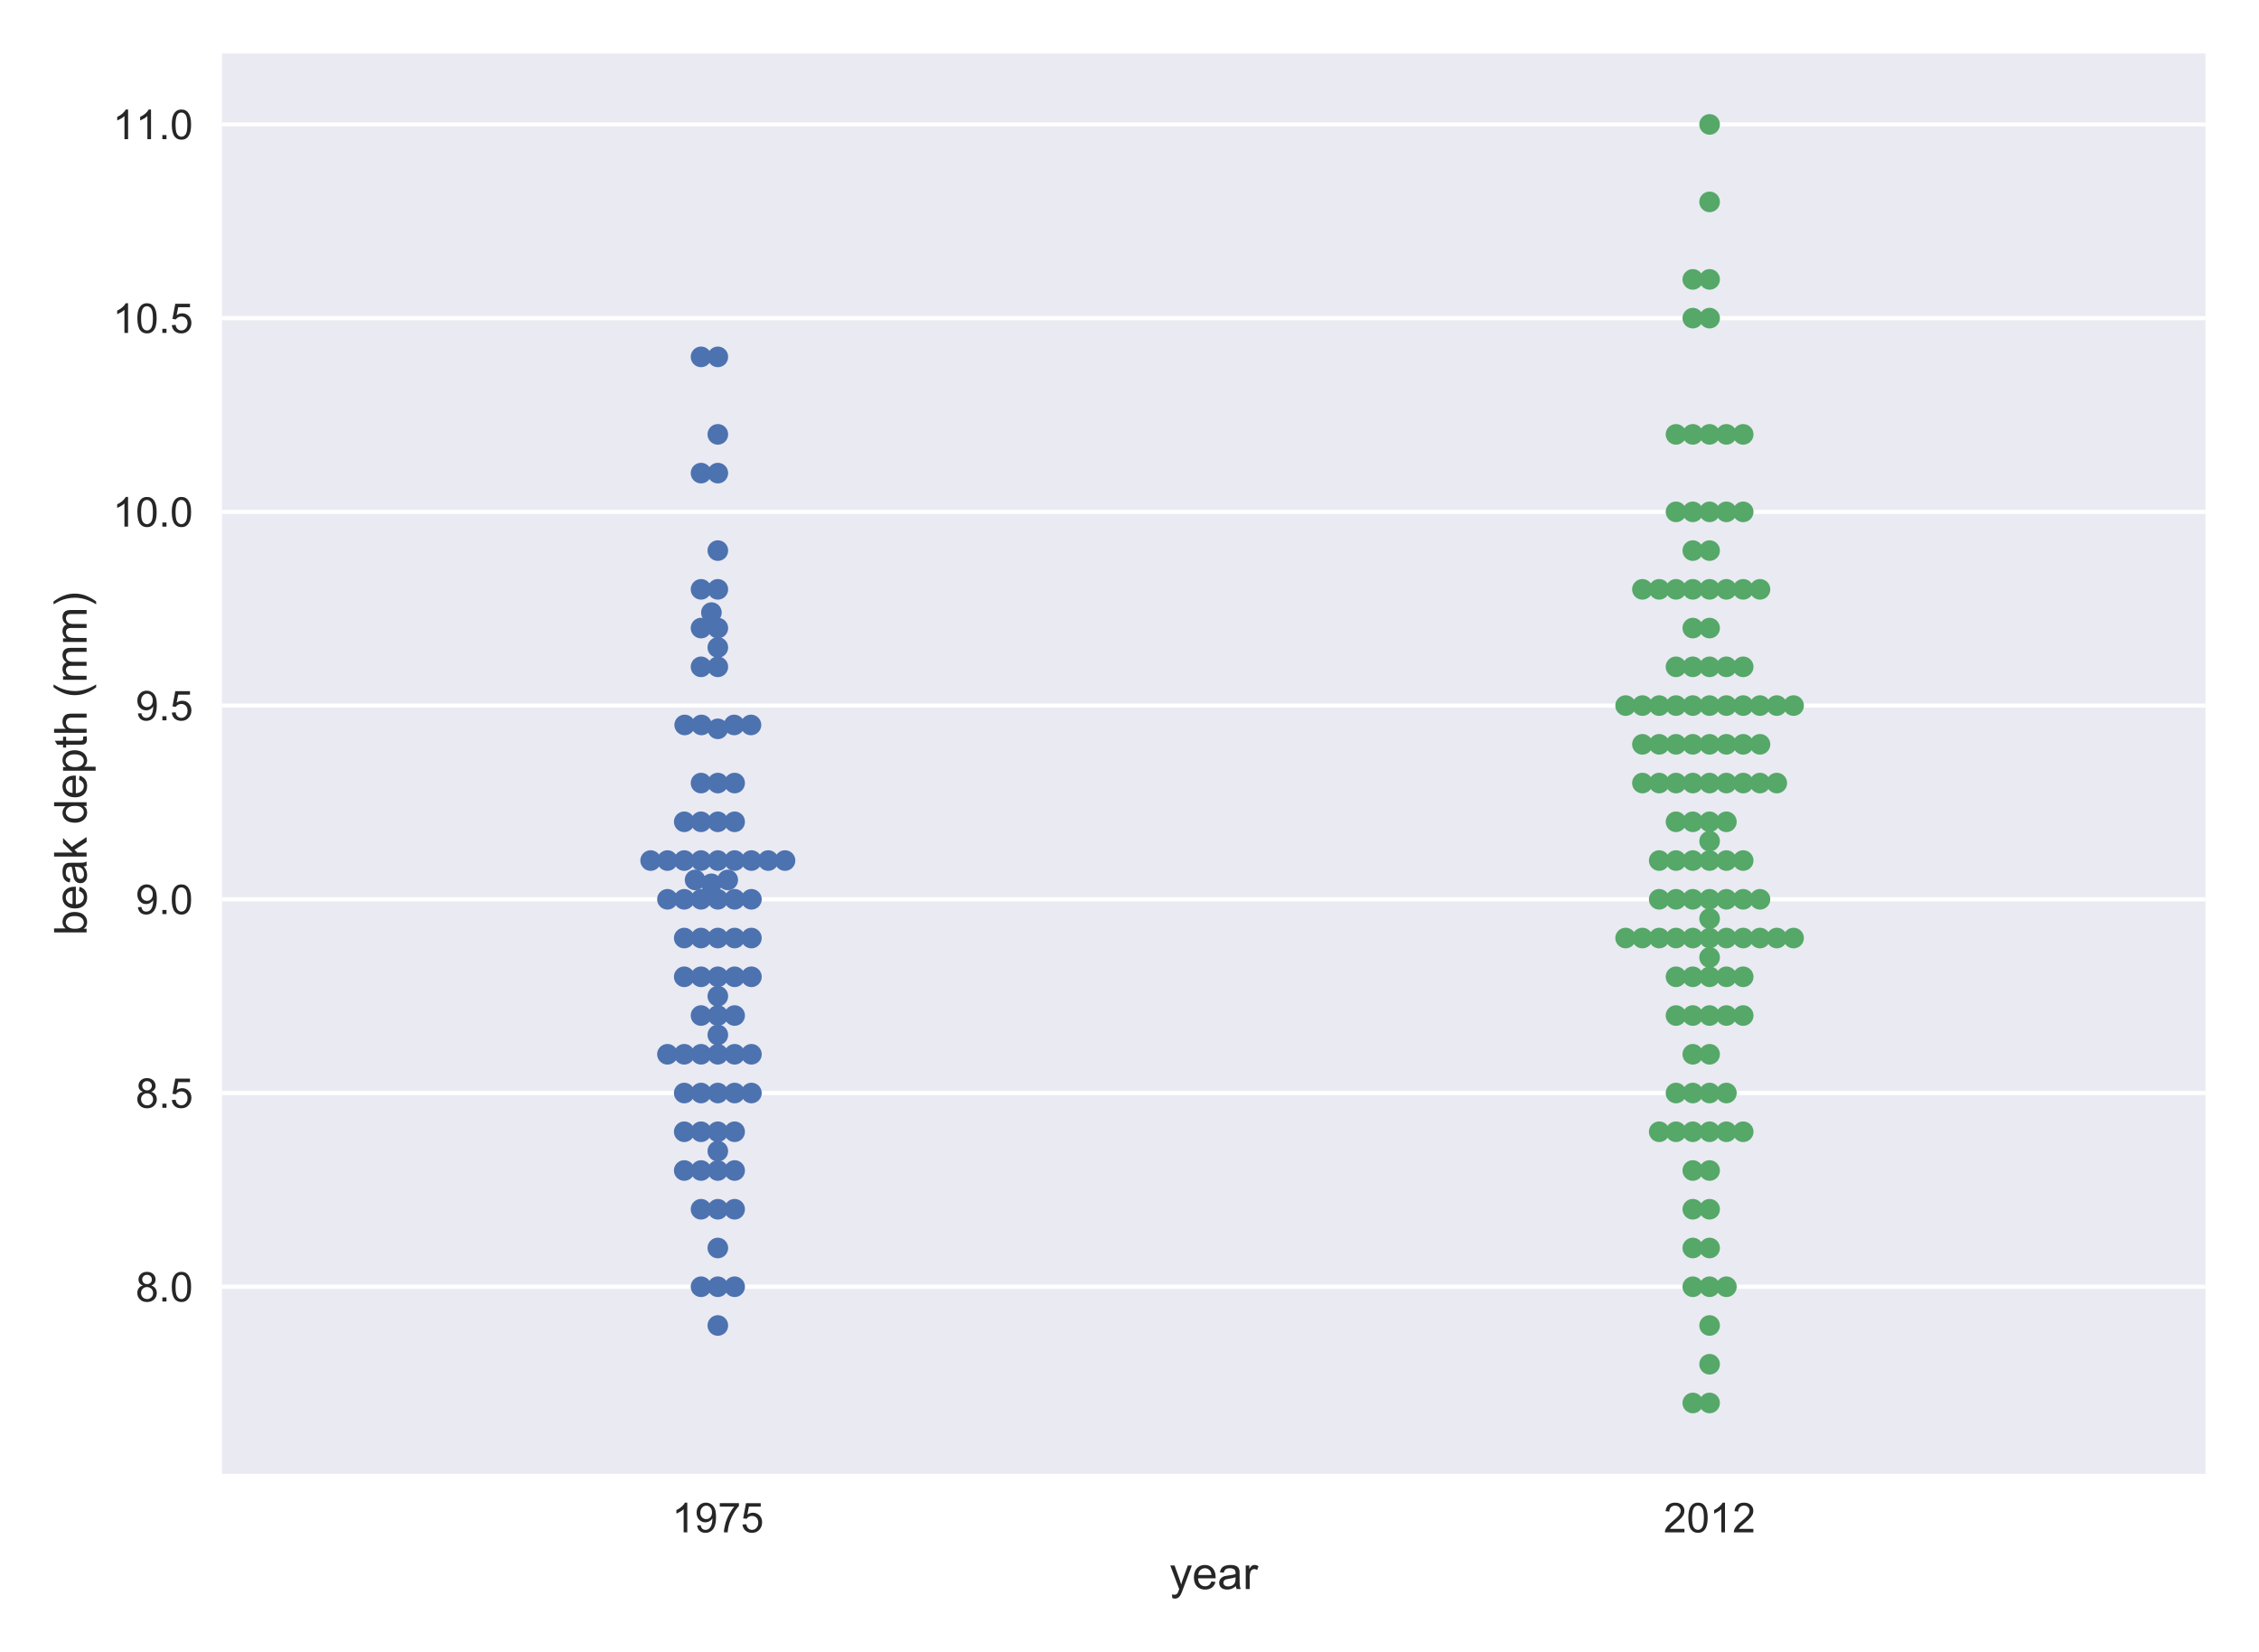 <?xml version="1.0" encoding="utf-8" standalone="no"?>
<!DOCTYPE svg PUBLIC "-//W3C//DTD SVG 1.1//EN"
  "http://www.w3.org/Graphics/SVG/1.1/DTD/svg11.dtd">
<!-- Created with matplotlib (https://matplotlib.org/) -->
<svg height="400pt" version="1.1" viewBox="0 0 547 400" width="547pt" xmlns="http://www.w3.org/2000/svg" xmlns:xlink="http://www.w3.org/1999/xlink">
 <defs>
  <style type="text/css">
*{stroke-linecap:butt;stroke-linejoin:round;}
  </style>
 </defs>
 <g id="figure_1">
  <g id="patch_1">
   <path d="M 0 400 
L 547 400 
L 547 0 
L 0 0 
z
" style="fill:#ffffff;"/>
  </g>
  <g id="axes_1">
   <g id="patch_2">
    <path d="M 53.744 356.835 
L 534.04 356.835 
L 534.04 12.96 
L 53.744 12.96 
z
" style="fill:#eaeaf2;"/>
   </g>
   <g id="matplotlib.axis_1">
    <g id="xtick_1">
     <g id="line2d_1"/>
     <g id="text_1">
      <!-- 1975 -->
      <defs>
       <path d="M 37.25 0 
L 28.469 0 
L 28.469 56 
Q 25.297 52.984 20.141 49.953 
Q 14.984 46.922 10.891 45.406 
L 10.891 53.906 
Q 18.266 57.375 23.781 62.297 
Q 29.297 67.234 31.594 71.875 
L 37.25 71.875 
z
" id="ArialMT-49"/>
       <path d="M 5.469 16.547 
L 13.922 17.328 
Q 14.984 11.375 18.016 8.688 
Q 21.047 6 25.781 6 
Q 29.828 6 32.875 7.859 
Q 35.938 9.719 37.891 12.812 
Q 39.844 15.922 41.156 21.188 
Q 42.484 26.469 42.484 31.938 
Q 42.484 32.516 42.438 33.688 
Q 39.797 29.5 35.234 26.875 
Q 30.672 24.266 25.344 24.266 
Q 16.453 24.266 10.297 30.703 
Q 4.156 37.156 4.156 47.703 
Q 4.156 58.594 10.578 65.234 
Q 17 71.875 26.656 71.875 
Q 33.641 71.875 39.422 68.109 
Q 45.219 64.359 48.219 57.391 
Q 51.219 50.438 51.219 37.25 
Q 51.219 23.531 48.234 15.406 
Q 45.266 7.281 39.375 3.031 
Q 33.5 -1.219 25.594 -1.219 
Q 17.188 -1.219 11.859 3.438 
Q 6.547 8.109 5.469 16.547 
z
M 41.453 48.141 
Q 41.453 55.719 37.422 60.156 
Q 33.406 64.594 27.734 64.594 
Q 21.875 64.594 17.531 59.812 
Q 13.188 55.031 13.188 47.406 
Q 13.188 40.578 17.312 36.297 
Q 21.438 32.031 27.484 32.031 
Q 33.594 32.031 37.516 36.297 
Q 41.453 40.578 41.453 48.141 
z
" id="ArialMT-57"/>
       <path d="M 4.734 62.203 
L 4.734 70.656 
L 51.078 70.656 
L 51.078 63.812 
Q 44.234 56.547 37.516 44.484 
Q 30.812 32.422 27.156 19.672 
Q 24.516 10.688 23.781 0 
L 14.75 0 
Q 14.891 8.453 18.062 20.406 
Q 21.234 32.375 27.172 43.484 
Q 33.109 54.594 39.797 62.203 
z
" id="ArialMT-55"/>
       <path d="M 4.156 18.75 
L 13.375 19.531 
Q 14.406 12.797 18.141 9.391 
Q 21.875 6 27.156 6 
Q 33.5 6 37.891 10.781 
Q 42.281 15.578 42.281 23.484 
Q 42.281 31 38.062 35.344 
Q 33.844 39.703 27 39.703 
Q 22.75 39.703 19.328 37.766 
Q 15.922 35.844 13.969 32.766 
L 5.719 33.844 
L 12.641 70.609 
L 48.25 70.609 
L 48.25 62.203 
L 19.672 62.203 
L 15.828 42.969 
Q 22.266 47.469 29.344 47.469 
Q 38.719 47.469 45.156 40.969 
Q 51.609 34.469 51.609 24.266 
Q 51.609 14.547 45.953 7.469 
Q 39.062 -1.219 27.156 -1.219 
Q 17.391 -1.219 11.203 4.25 
Q 5.031 9.719 4.156 18.75 
z
" id="ArialMT-53"/>
      </defs>
      <g style="fill:#262626;" transform="translate(162.696 370.993)scale(0.1 -0.1)">
       <use xlink:href="#ArialMT-49"/>
       <use x="55.615" xlink:href="#ArialMT-57"/>
       <use x="111.23" xlink:href="#ArialMT-55"/>
       <use x="166.846" xlink:href="#ArialMT-53"/>
      </g>
     </g>
    </g>
    <g id="xtick_2">
     <g id="line2d_2"/>
     <g id="text_2">
      <!-- 2012 -->
      <defs>
       <path d="M 50.344 8.453 
L 50.344 0 
L 3.031 0 
Q 2.938 3.172 4.047 6.109 
Q 5.859 10.938 9.828 15.625 
Q 13.812 20.312 21.344 26.469 
Q 33.016 36.031 37.109 41.625 
Q 41.219 47.219 41.219 52.203 
Q 41.219 57.422 37.469 61 
Q 33.734 64.594 27.734 64.594 
Q 21.391 64.594 17.578 60.781 
Q 13.766 56.984 13.719 50.25 
L 4.688 51.172 
Q 5.609 61.281 11.656 66.578 
Q 17.719 71.875 27.938 71.875 
Q 38.234 71.875 44.234 66.156 
Q 50.25 60.453 50.25 52 
Q 50.25 47.703 48.484 43.547 
Q 46.734 39.406 42.656 34.812 
Q 38.578 30.219 29.109 22.219 
Q 21.188 15.578 18.938 13.203 
Q 16.703 10.844 15.234 8.453 
z
" id="ArialMT-50"/>
       <path d="M 4.156 35.297 
Q 4.156 48 6.766 55.734 
Q 9.375 63.484 14.516 67.672 
Q 19.672 71.875 27.484 71.875 
Q 33.25 71.875 37.594 69.547 
Q 41.938 67.234 44.766 62.859 
Q 47.609 58.5 49.219 52.219 
Q 50.828 45.953 50.828 35.297 
Q 50.828 22.703 48.234 14.969 
Q 45.656 7.234 40.5 3 
Q 35.359 -1.219 27.484 -1.219 
Q 17.141 -1.219 11.234 6.203 
Q 4.156 15.141 4.156 35.297 
z
M 13.188 35.297 
Q 13.188 17.672 17.312 11.828 
Q 21.438 6 27.484 6 
Q 33.547 6 37.672 11.859 
Q 41.797 17.719 41.797 35.297 
Q 41.797 52.984 37.672 58.781 
Q 33.547 64.594 27.391 64.594 
Q 21.344 64.594 17.719 59.469 
Q 13.188 52.938 13.188 35.297 
z
" id="ArialMT-48"/>
      </defs>
      <g style="fill:#262626;" transform="translate(402.844 370.993)scale(0.1 -0.1)">
       <use xlink:href="#ArialMT-50"/>
       <use x="55.615" xlink:href="#ArialMT-48"/>
       <use x="111.23" xlink:href="#ArialMT-49"/>
       <use x="166.846" xlink:href="#ArialMT-50"/>
      </g>
     </g>
    </g>
    <g id="text_3">
     <!-- year -->
     <defs>
      <path d="M 6.203 -19.969 
L 5.219 -11.719 
Q 8.109 -12.5 10.25 -12.5 
Q 13.188 -12.5 14.938 -11.516 
Q 16.703 -10.547 17.828 -8.797 
Q 18.656 -7.469 20.516 -2.25 
Q 20.75 -1.516 21.297 -0.094 
L 1.609 51.859 
L 11.078 51.859 
L 21.875 21.828 
Q 23.969 16.109 25.641 9.812 
Q 27.156 15.875 29.25 21.625 
L 40.328 51.859 
L 49.125 51.859 
L 29.391 -0.875 
Q 26.219 -9.422 24.469 -12.641 
Q 22.125 -17 19.094 -19.016 
Q 16.062 -21.047 11.859 -21.047 
Q 9.328 -21.047 6.203 -19.969 
z
" id="ArialMT-121"/>
      <path d="M 42.094 16.703 
L 51.172 15.578 
Q 49.031 7.625 43.219 3.219 
Q 37.406 -1.172 28.375 -1.172 
Q 17 -1.172 10.328 5.828 
Q 3.656 12.844 3.656 25.484 
Q 3.656 38.578 10.391 45.797 
Q 17.141 53.031 27.875 53.031 
Q 38.281 53.031 44.875 45.953 
Q 51.469 38.875 51.469 26.031 
Q 51.469 25.25 51.422 23.688 
L 12.75 23.688 
Q 13.234 15.141 17.578 10.594 
Q 21.922 6.062 28.422 6.062 
Q 33.25 6.062 36.672 8.594 
Q 40.094 11.141 42.094 16.703 
z
M 13.234 30.906 
L 42.188 30.906 
Q 41.609 37.453 38.875 40.719 
Q 34.672 45.797 27.984 45.797 
Q 21.922 45.797 17.797 41.75 
Q 13.672 37.703 13.234 30.906 
z
" id="ArialMT-101"/>
      <path d="M 40.438 6.391 
Q 35.547 2.25 31.031 0.531 
Q 26.516 -1.172 21.344 -1.172 
Q 12.797 -1.172 8.203 3 
Q 3.609 7.172 3.609 13.672 
Q 3.609 17.484 5.344 20.625 
Q 7.078 23.781 9.891 25.688 
Q 12.703 27.594 16.219 28.562 
Q 18.797 29.25 24.031 29.891 
Q 34.672 31.156 39.703 32.906 
Q 39.75 34.719 39.75 35.203 
Q 39.75 40.578 37.25 42.781 
Q 33.891 45.75 27.25 45.75 
Q 21.047 45.75 18.094 43.578 
Q 15.141 41.406 13.719 35.891 
L 5.125 37.062 
Q 6.297 42.578 8.984 45.969 
Q 11.672 49.359 16.75 51.188 
Q 21.828 53.031 28.516 53.031 
Q 35.156 53.031 39.297 51.469 
Q 43.453 49.906 45.406 47.531 
Q 47.359 45.172 48.141 41.547 
Q 48.578 39.312 48.578 33.453 
L 48.578 21.734 
Q 48.578 9.469 49.141 6.219 
Q 49.703 2.984 51.375 0 
L 42.188 0 
Q 40.828 2.734 40.438 6.391 
z
M 39.703 26.031 
Q 34.906 24.078 25.344 22.703 
Q 19.922 21.922 17.672 20.938 
Q 15.438 19.969 14.203 18.094 
Q 12.984 16.219 12.984 13.922 
Q 12.984 10.406 15.641 8.062 
Q 18.312 5.719 23.438 5.719 
Q 28.516 5.719 32.469 7.938 
Q 36.422 10.156 38.281 14.016 
Q 39.703 17 39.703 22.797 
z
" id="ArialMT-97"/>
      <path d="M 6.5 0 
L 6.5 51.859 
L 14.406 51.859 
L 14.406 44 
Q 17.438 49.516 20 51.266 
Q 22.562 53.031 25.641 53.031 
Q 30.078 53.031 34.672 50.203 
L 31.641 42.047 
Q 28.422 43.953 25.203 43.953 
Q 22.312 43.953 20.016 42.219 
Q 17.719 40.484 16.75 37.406 
Q 15.281 32.719 15.281 27.156 
L 15.281 0 
z
" id="ArialMT-114"/>
     </defs>
     <g style="fill:#262626;" transform="translate(283.194 384.725)scale(0.11 -0.11)">
      <use xlink:href="#ArialMT-121"/>
      <use x="50" xlink:href="#ArialMT-101"/>
      <use x="105.615" xlink:href="#ArialMT-97"/>
      <use x="161.23" xlink:href="#ArialMT-114"/>
     </g>
    </g>
   </g>
   <g id="matplotlib.axis_2">
    <g id="ytick_1">
     <g id="line2d_3">
      <path clip-path="url(#p93cbbf792a)" d="M 53.744 311.533 
L 534.04 311.533 
" style="fill:none;stroke:#ffffff;stroke-linecap:round;"/>
     </g>
     <g id="line2d_4"/>
     <g id="text_4">
      <!-- 8.0 -->
      <defs>
       <path d="M 17.672 38.812 
Q 12.203 40.828 9.562 44.531 
Q 6.938 48.25 6.938 53.422 
Q 6.938 61.234 12.547 66.547 
Q 18.172 71.875 27.484 71.875 
Q 36.859 71.875 42.578 66.422 
Q 48.297 60.984 48.297 53.172 
Q 48.297 48.188 45.672 44.5 
Q 43.062 40.828 37.75 38.812 
Q 44.344 36.672 47.781 31.875 
Q 51.219 27.094 51.219 20.453 
Q 51.219 11.281 44.719 5.031 
Q 38.234 -1.219 27.641 -1.219 
Q 17.047 -1.219 10.547 5.047 
Q 4.047 11.328 4.047 20.703 
Q 4.047 27.688 7.594 32.391 
Q 11.141 37.109 17.672 38.812 
z
M 15.922 53.719 
Q 15.922 48.641 19.188 45.406 
Q 22.469 42.188 27.688 42.188 
Q 32.766 42.188 36.016 45.375 
Q 39.266 48.578 39.266 53.219 
Q 39.266 58.062 35.906 61.359 
Q 32.562 64.656 27.594 64.656 
Q 22.562 64.656 19.234 61.422 
Q 15.922 58.203 15.922 53.719 
z
M 13.094 20.656 
Q 13.094 16.891 14.875 13.375 
Q 16.656 9.859 20.172 7.922 
Q 23.688 6 27.734 6 
Q 34.031 6 38.125 10.047 
Q 42.234 14.109 42.234 20.359 
Q 42.234 26.703 38.016 30.859 
Q 33.797 35.016 27.438 35.016 
Q 21.234 35.016 17.156 30.906 
Q 13.094 26.812 13.094 20.656 
z
" id="ArialMT-56"/>
       <path d="M 9.078 0 
L 9.078 10.016 
L 19.094 10.016 
L 19.094 0 
z
" id="ArialMT-46"/>
      </defs>
      <g style="fill:#262626;" transform="translate(32.844 315.112)scale(0.1 -0.1)">
       <use xlink:href="#ArialMT-56"/>
       <use x="55.615" xlink:href="#ArialMT-46"/>
       <use x="83.398" xlink:href="#ArialMT-48"/>
      </g>
     </g>
    </g>
    <g id="ytick_2">
     <g id="line2d_5">
      <path clip-path="url(#p93cbbf792a)" d="M 53.744 264.631 
L 534.04 264.631 
" style="fill:none;stroke:#ffffff;stroke-linecap:round;"/>
     </g>
     <g id="line2d_6"/>
     <g id="text_5">
      <!-- 8.5 -->
      <g style="fill:#262626;" transform="translate(32.844 268.21)scale(0.1 -0.1)">
       <use xlink:href="#ArialMT-56"/>
       <use x="55.615" xlink:href="#ArialMT-46"/>
       <use x="83.398" xlink:href="#ArialMT-53"/>
      </g>
     </g>
    </g>
    <g id="ytick_3">
     <g id="line2d_7">
      <path clip-path="url(#p93cbbf792a)" d="M 53.744 217.729 
L 534.04 217.729 
" style="fill:none;stroke:#ffffff;stroke-linecap:round;"/>
     </g>
     <g id="line2d_8"/>
     <g id="text_6">
      <!-- 9.0 -->
      <g style="fill:#262626;" transform="translate(32.844 221.308)scale(0.1 -0.1)">
       <use xlink:href="#ArialMT-57"/>
       <use x="55.615" xlink:href="#ArialMT-46"/>
       <use x="83.398" xlink:href="#ArialMT-48"/>
      </g>
     </g>
    </g>
    <g id="ytick_4">
     <g id="line2d_9">
      <path clip-path="url(#p93cbbf792a)" d="M 53.744 170.827 
L 534.04 170.827 
" style="fill:none;stroke:#ffffff;stroke-linecap:round;"/>
     </g>
     <g id="line2d_10"/>
     <g id="text_7">
      <!-- 9.5 -->
      <g style="fill:#262626;" transform="translate(32.844 174.406)scale(0.1 -0.1)">
       <use xlink:href="#ArialMT-57"/>
       <use x="55.615" xlink:href="#ArialMT-46"/>
       <use x="83.398" xlink:href="#ArialMT-53"/>
      </g>
     </g>
    </g>
    <g id="ytick_5">
     <g id="line2d_11">
      <path clip-path="url(#p93cbbf792a)" d="M 53.744 123.925 
L 534.04 123.925 
" style="fill:none;stroke:#ffffff;stroke-linecap:round;"/>
     </g>
     <g id="line2d_12"/>
     <g id="text_8">
      <!-- 10.0 -->
      <g style="fill:#262626;" transform="translate(27.283 127.504)scale(0.1 -0.1)">
       <use xlink:href="#ArialMT-49"/>
       <use x="55.615" xlink:href="#ArialMT-48"/>
       <use x="111.23" xlink:href="#ArialMT-46"/>
       <use x="139.014" xlink:href="#ArialMT-48"/>
      </g>
     </g>
    </g>
    <g id="ytick_6">
     <g id="line2d_13">
      <path clip-path="url(#p93cbbf792a)" d="M 53.744 77.023 
L 534.04 77.023 
" style="fill:none;stroke:#ffffff;stroke-linecap:round;"/>
     </g>
     <g id="line2d_14"/>
     <g id="text_9">
      <!-- 10.5 -->
      <g style="fill:#262626;" transform="translate(27.283 80.602)scale(0.1 -0.1)">
       <use xlink:href="#ArialMT-49"/>
       <use x="55.615" xlink:href="#ArialMT-48"/>
       <use x="111.23" xlink:href="#ArialMT-46"/>
       <use x="139.014" xlink:href="#ArialMT-53"/>
      </g>
     </g>
    </g>
    <g id="ytick_7">
     <g id="line2d_15">
      <path clip-path="url(#p93cbbf792a)" d="M 53.744 30.121 
L 534.04 30.121 
" style="fill:none;stroke:#ffffff;stroke-linecap:round;"/>
     </g>
     <g id="line2d_16"/>
     <g id="text_10">
      <!-- 11.0 -->
      <g style="fill:#262626;" transform="translate(27.294 33.7)scale(0.1 -0.1)">
       <use xlink:href="#ArialMT-49"/>
       <use x="55.506" xlink:href="#ArialMT-49"/>
       <use x="111.121" xlink:href="#ArialMT-46"/>
       <use x="138.904" xlink:href="#ArialMT-48"/>
      </g>
     </g>
    </g>
    <g id="text_11">
     <!-- beak depth (mm) -->
     <defs>
      <path d="M 14.703 0 
L 6.547 0 
L 6.547 71.578 
L 15.328 71.578 
L 15.328 46.047 
Q 20.906 53.031 29.547 53.031 
Q 34.328 53.031 38.594 51.094 
Q 42.875 49.172 45.625 45.672 
Q 48.391 42.188 49.953 37.25 
Q 51.516 32.328 51.516 26.703 
Q 51.516 13.375 44.922 6.094 
Q 38.328 -1.172 29.109 -1.172 
Q 19.922 -1.172 14.703 6.5 
z
M 14.594 26.312 
Q 14.594 17 17.141 12.844 
Q 21.297 6.062 28.375 6.062 
Q 34.125 6.062 38.328 11.062 
Q 42.531 16.062 42.531 25.984 
Q 42.531 36.141 38.5 40.969 
Q 34.469 45.797 28.766 45.797 
Q 23 45.797 18.797 40.797 
Q 14.594 35.797 14.594 26.312 
z
" id="ArialMT-98"/>
      <path d="M 6.641 0 
L 6.641 71.578 
L 15.438 71.578 
L 15.438 30.766 
L 36.234 51.859 
L 47.609 51.859 
L 27.781 32.625 
L 49.609 0 
L 38.766 0 
L 21.625 26.516 
L 15.438 20.562 
L 15.438 0 
z
" id="ArialMT-107"/>
      <path id="ArialMT-32"/>
      <path d="M 40.234 0 
L 40.234 6.547 
Q 35.297 -1.172 25.734 -1.172 
Q 19.531 -1.172 14.328 2.25 
Q 9.125 5.672 6.266 11.797 
Q 3.422 17.922 3.422 25.875 
Q 3.422 33.641 6 39.969 
Q 8.594 46.297 13.766 49.656 
Q 18.953 53.031 25.344 53.031 
Q 30.031 53.031 33.688 51.047 
Q 37.359 49.078 39.656 45.906 
L 39.656 71.578 
L 48.391 71.578 
L 48.391 0 
z
M 12.453 25.875 
Q 12.453 15.922 16.641 10.984 
Q 20.844 6.062 26.562 6.062 
Q 32.328 6.062 36.344 10.766 
Q 40.375 15.484 40.375 25.141 
Q 40.375 35.797 36.266 40.766 
Q 32.172 45.75 26.172 45.75 
Q 20.312 45.75 16.375 40.969 
Q 12.453 36.188 12.453 25.875 
z
" id="ArialMT-100"/>
      <path d="M 6.594 -19.875 
L 6.594 51.859 
L 14.594 51.859 
L 14.594 45.125 
Q 17.438 49.078 21 51.047 
Q 24.562 53.031 29.641 53.031 
Q 36.281 53.031 41.359 49.609 
Q 46.438 46.188 49.016 39.953 
Q 51.609 33.734 51.609 26.312 
Q 51.609 18.359 48.75 11.984 
Q 45.906 5.609 40.453 2.219 
Q 35.016 -1.172 29 -1.172 
Q 24.609 -1.172 21.109 0.688 
Q 17.625 2.547 15.375 5.375 
L 15.375 -19.875 
z
M 14.547 25.641 
Q 14.547 15.625 18.594 10.844 
Q 22.656 6.062 28.422 6.062 
Q 34.281 6.062 38.453 11.016 
Q 42.625 15.969 42.625 26.375 
Q 42.625 36.281 38.547 41.203 
Q 34.469 46.141 28.812 46.141 
Q 23.188 46.141 18.859 40.891 
Q 14.547 35.641 14.547 25.641 
z
" id="ArialMT-112"/>
      <path d="M 25.781 7.859 
L 27.047 0.094 
Q 23.344 -0.688 20.406 -0.688 
Q 15.625 -0.688 12.984 0.828 
Q 10.359 2.344 9.281 4.812 
Q 8.203 7.281 8.203 15.188 
L 8.203 45.016 
L 1.766 45.016 
L 1.766 51.859 
L 8.203 51.859 
L 8.203 64.703 
L 16.938 69.969 
L 16.938 51.859 
L 25.781 51.859 
L 25.781 45.016 
L 16.938 45.016 
L 16.938 14.703 
Q 16.938 10.938 17.406 9.859 
Q 17.875 8.797 18.922 8.156 
Q 19.969 7.516 21.922 7.516 
Q 23.391 7.516 25.781 7.859 
z
" id="ArialMT-116"/>
      <path d="M 6.594 0 
L 6.594 71.578 
L 15.375 71.578 
L 15.375 45.906 
Q 21.531 53.031 30.906 53.031 
Q 36.672 53.031 40.922 50.75 
Q 45.172 48.484 47 44.484 
Q 48.828 40.484 48.828 32.859 
L 48.828 0 
L 40.047 0 
L 40.047 32.859 
Q 40.047 39.453 37.188 42.453 
Q 34.328 45.453 29.109 45.453 
Q 25.203 45.453 21.75 43.422 
Q 18.312 41.406 16.844 37.938 
Q 15.375 34.469 15.375 28.375 
L 15.375 0 
z
" id="ArialMT-104"/>
      <path d="M 23.391 -21.047 
Q 16.109 -11.859 11.078 0.438 
Q 6.062 12.75 6.062 25.922 
Q 6.062 37.547 9.812 48.188 
Q 14.203 60.547 23.391 72.797 
L 29.688 72.797 
Q 23.781 62.641 21.875 58.297 
Q 18.891 51.562 17.188 44.234 
Q 15.094 35.109 15.094 25.875 
Q 15.094 2.391 29.688 -21.047 
z
" id="ArialMT-40"/>
      <path d="M 6.594 0 
L 6.594 51.859 
L 14.453 51.859 
L 14.453 44.578 
Q 16.891 48.391 20.938 50.703 
Q 25 53.031 30.172 53.031 
Q 35.938 53.031 39.625 50.641 
Q 43.312 48.25 44.828 43.953 
Q 50.984 53.031 60.844 53.031 
Q 68.562 53.031 72.703 48.75 
Q 76.859 44.484 76.859 35.594 
L 76.859 0 
L 68.109 0 
L 68.109 32.672 
Q 68.109 37.938 67.25 40.25 
Q 66.406 42.578 64.156 43.984 
Q 61.922 45.406 58.891 45.406 
Q 53.422 45.406 49.797 41.766 
Q 46.188 38.141 46.188 30.125 
L 46.188 0 
L 37.406 0 
L 37.406 33.688 
Q 37.406 39.547 35.25 42.469 
Q 33.109 45.406 28.219 45.406 
Q 24.516 45.406 21.359 43.453 
Q 18.219 41.5 16.797 37.734 
Q 15.375 33.984 15.375 26.906 
L 15.375 0 
z
" id="ArialMT-109"/>
      <path d="M 12.359 -21.047 
L 6.062 -21.047 
Q 20.656 2.391 20.656 25.875 
Q 20.656 35.062 18.562 44.094 
Q 16.891 51.422 13.922 58.156 
Q 12.016 62.547 6.062 72.797 
L 12.359 72.797 
Q 21.531 60.547 25.922 48.188 
Q 29.688 37.547 29.688 25.922 
Q 29.688 12.75 24.625 0.438 
Q 19.578 -11.859 12.359 -21.047 
z
" id="ArialMT-41"/>
     </defs>
     <g style="fill:#262626;" transform="translate(20.968 226.466)rotate(-90)scale(0.11 -0.11)">
      <use xlink:href="#ArialMT-98"/>
      <use x="55.615" xlink:href="#ArialMT-101"/>
      <use x="111.23" xlink:href="#ArialMT-97"/>
      <use x="166.846" xlink:href="#ArialMT-107"/>
      <use x="216.846" xlink:href="#ArialMT-32"/>
      <use x="244.629" xlink:href="#ArialMT-100"/>
      <use x="300.244" xlink:href="#ArialMT-101"/>
      <use x="355.859" xlink:href="#ArialMT-112"/>
      <use x="411.475" xlink:href="#ArialMT-116"/>
      <use x="439.258" xlink:href="#ArialMT-104"/>
      <use x="494.873" xlink:href="#ArialMT-32"/>
      <use x="522.656" xlink:href="#ArialMT-40"/>
      <use x="555.957" xlink:href="#ArialMT-109"/>
      <use x="639.258" xlink:href="#ArialMT-109"/>
      <use x="722.559" xlink:href="#ArialMT-41"/>
     </g>
    </g>
   </g>
   <g id="patch_3">
    <path d="M 53.744 356.835 
L 53.744 12.96 
" style="fill:none;"/>
   </g>
   <g id="patch_4">
    <path d="M 534.04 356.835 
L 534.04 12.96 
" style="fill:none;"/>
   </g>
   <g id="patch_5">
    <path d="M 53.744 356.835 
L 534.04 356.835 
" style="fill:none;"/>
   </g>
   <g id="patch_6">
    <path d="M 53.744 12.96 
L 534.04 12.96 
" style="fill:none;"/>
   </g>
   <g id="PathCollection_1">
    <defs>
     <path d="M 0 2.5 
C 0.663 2.5 1.299 2.237 1.768 1.768 
C 2.237 1.299 2.5 0.663 2.5 0 
C 2.5 -0.663 2.237 -1.299 1.768 -1.768 
C 1.299 -2.237 0.663 -2.5 0 -2.5 
C -0.663 -2.5 -1.299 -2.237 -1.768 -1.768 
C -2.237 -1.299 -2.5 -0.663 -2.5 0 
C -2.5 0.663 -2.237 1.299 -1.768 1.768 
C -1.299 2.237 -0.663 2.5 0 2.5 
z
" id="C0_0_345952390c"/>
    </defs>
    <g clip-path="url(#p93cbbf792a)">
     <use style="fill:#4c72b0;" x="173.818" xlink:href="#C0_0_345952390c" y="320.913"/>
    </g>
    <g clip-path="url(#p93cbbf792a)">
     <use style="fill:#4c72b0;" x="173.818" xlink:href="#C0_0_345952390c" y="311.533"/>
    </g>
    <g clip-path="url(#p93cbbf792a)">
     <use style="fill:#4c72b0;" x="169.751" xlink:href="#C0_0_345952390c" y="311.533"/>
    </g>
    <g clip-path="url(#p93cbbf792a)">
     <use style="fill:#4c72b0;" x="177.885" xlink:href="#C0_0_345952390c" y="311.533"/>
    </g>
    <g clip-path="url(#p93cbbf792a)">
     <use style="fill:#4c72b0;" x="173.818" xlink:href="#C0_0_345952390c" y="302.153"/>
    </g>
    <g clip-path="url(#p93cbbf792a)">
     <use style="fill:#4c72b0;" x="173.818" xlink:href="#C0_0_345952390c" y="292.772"/>
    </g>
    <g clip-path="url(#p93cbbf792a)">
     <use style="fill:#4c72b0;" x="169.751" xlink:href="#C0_0_345952390c" y="292.772"/>
    </g>
    <g clip-path="url(#p93cbbf792a)">
     <use style="fill:#4c72b0;" x="177.885" xlink:href="#C0_0_345952390c" y="292.772"/>
    </g>
    <g clip-path="url(#p93cbbf792a)">
     <use style="fill:#4c72b0;" x="173.818" xlink:href="#C0_0_345952390c" y="283.392"/>
    </g>
    <g clip-path="url(#p93cbbf792a)">
     <use style="fill:#4c72b0;" x="169.751" xlink:href="#C0_0_345952390c" y="283.392"/>
    </g>
    <g clip-path="url(#p93cbbf792a)">
     <use style="fill:#4c72b0;" x="177.885" xlink:href="#C0_0_345952390c" y="283.392"/>
    </g>
    <g clip-path="url(#p93cbbf792a)">
     <use style="fill:#4c72b0;" x="165.684" xlink:href="#C0_0_345952390c" y="283.392"/>
    </g>
    <g clip-path="url(#p93cbbf792a)">
     <use style="fill:#4c72b0;" x="173.818" xlink:href="#C0_0_345952390c" y="278.702"/>
    </g>
    <g clip-path="url(#p93cbbf792a)">
     <use style="fill:#4c72b0;" x="173.818" xlink:href="#C0_0_345952390c" y="274.011"/>
    </g>
    <g clip-path="url(#p93cbbf792a)">
     <use style="fill:#4c72b0;" x="169.751" xlink:href="#C0_0_345952390c" y="274.011"/>
    </g>
    <g clip-path="url(#p93cbbf792a)">
     <use style="fill:#4c72b0;" x="177.885" xlink:href="#C0_0_345952390c" y="274.011"/>
    </g>
    <g clip-path="url(#p93cbbf792a)">
     <use style="fill:#4c72b0;" x="165.684" xlink:href="#C0_0_345952390c" y="274.011"/>
    </g>
    <g clip-path="url(#p93cbbf792a)">
     <use style="fill:#4c72b0;" x="173.818" xlink:href="#C0_0_345952390c" y="264.631"/>
    </g>
    <g clip-path="url(#p93cbbf792a)">
     <use style="fill:#4c72b0;" x="169.751" xlink:href="#C0_0_345952390c" y="264.631"/>
    </g>
    <g clip-path="url(#p93cbbf792a)">
     <use style="fill:#4c72b0;" x="177.885" xlink:href="#C0_0_345952390c" y="264.631"/>
    </g>
    <g clip-path="url(#p93cbbf792a)">
     <use style="fill:#4c72b0;" x="165.684" xlink:href="#C0_0_345952390c" y="264.631"/>
    </g>
    <g clip-path="url(#p93cbbf792a)">
     <use style="fill:#4c72b0;" x="181.952" xlink:href="#C0_0_345952390c" y="264.631"/>
    </g>
    <g clip-path="url(#p93cbbf792a)">
     <use style="fill:#4c72b0;" x="173.818" xlink:href="#C0_0_345952390c" y="255.25"/>
    </g>
    <g clip-path="url(#p93cbbf792a)">
     <use style="fill:#4c72b0;" x="169.751" xlink:href="#C0_0_345952390c" y="255.25"/>
    </g>
    <g clip-path="url(#p93cbbf792a)">
     <use style="fill:#4c72b0;" x="177.885" xlink:href="#C0_0_345952390c" y="255.25"/>
    </g>
    <g clip-path="url(#p93cbbf792a)">
     <use style="fill:#4c72b0;" x="165.684" xlink:href="#C0_0_345952390c" y="255.25"/>
    </g>
    <g clip-path="url(#p93cbbf792a)">
     <use style="fill:#4c72b0;" x="181.952" xlink:href="#C0_0_345952390c" y="255.25"/>
    </g>
    <g clip-path="url(#p93cbbf792a)">
     <use style="fill:#4c72b0;" x="161.617" xlink:href="#C0_0_345952390c" y="255.25"/>
    </g>
    <g clip-path="url(#p93cbbf792a)">
     <use style="fill:#4c72b0;" x="173.818" xlink:href="#C0_0_345952390c" y="250.56"/>
    </g>
    <g clip-path="url(#p93cbbf792a)">
     <use style="fill:#4c72b0;" x="173.818" xlink:href="#C0_0_345952390c" y="245.87"/>
    </g>
    <g clip-path="url(#p93cbbf792a)">
     <use style="fill:#4c72b0;" x="169.751" xlink:href="#C0_0_345952390c" y="245.87"/>
    </g>
    <g clip-path="url(#p93cbbf792a)">
     <use style="fill:#4c72b0;" x="177.885" xlink:href="#C0_0_345952390c" y="245.87"/>
    </g>
    <g clip-path="url(#p93cbbf792a)">
     <use style="fill:#4c72b0;" x="173.818" xlink:href="#C0_0_345952390c" y="241.18"/>
    </g>
    <g clip-path="url(#p93cbbf792a)">
     <use style="fill:#4c72b0;" x="173.818" xlink:href="#C0_0_345952390c" y="236.49"/>
    </g>
    <g clip-path="url(#p93cbbf792a)">
     <use style="fill:#4c72b0;" x="169.751" xlink:href="#C0_0_345952390c" y="236.49"/>
    </g>
    <g clip-path="url(#p93cbbf792a)">
     <use style="fill:#4c72b0;" x="177.885" xlink:href="#C0_0_345952390c" y="236.49"/>
    </g>
    <g clip-path="url(#p93cbbf792a)">
     <use style="fill:#4c72b0;" x="165.684" xlink:href="#C0_0_345952390c" y="236.49"/>
    </g>
    <g clip-path="url(#p93cbbf792a)">
     <use style="fill:#4c72b0;" x="181.952" xlink:href="#C0_0_345952390c" y="236.49"/>
    </g>
    <g clip-path="url(#p93cbbf792a)">
     <use style="fill:#4c72b0;" x="173.818" xlink:href="#C0_0_345952390c" y="227.109"/>
    </g>
    <g clip-path="url(#p93cbbf792a)">
     <use style="fill:#4c72b0;" x="169.751" xlink:href="#C0_0_345952390c" y="227.109"/>
    </g>
    <g clip-path="url(#p93cbbf792a)">
     <use style="fill:#4c72b0;" x="177.885" xlink:href="#C0_0_345952390c" y="227.109"/>
    </g>
    <g clip-path="url(#p93cbbf792a)">
     <use style="fill:#4c72b0;" x="165.684" xlink:href="#C0_0_345952390c" y="227.109"/>
    </g>
    <g clip-path="url(#p93cbbf792a)">
     <use style="fill:#4c72b0;" x="181.952" xlink:href="#C0_0_345952390c" y="227.109"/>
    </g>
    <g clip-path="url(#p93cbbf792a)">
     <use style="fill:#4c72b0;" x="173.818" xlink:href="#C0_0_345952390c" y="217.729"/>
    </g>
    <g clip-path="url(#p93cbbf792a)">
     <use style="fill:#4c72b0;" x="169.751" xlink:href="#C0_0_345952390c" y="217.729"/>
    </g>
    <g clip-path="url(#p93cbbf792a)">
     <use style="fill:#4c72b0;" x="177.885" xlink:href="#C0_0_345952390c" y="217.729"/>
    </g>
    <g clip-path="url(#p93cbbf792a)">
     <use style="fill:#4c72b0;" x="165.684" xlink:href="#C0_0_345952390c" y="217.729"/>
    </g>
    <g clip-path="url(#p93cbbf792a)">
     <use style="fill:#4c72b0;" x="181.952" xlink:href="#C0_0_345952390c" y="217.729"/>
    </g>
    <g clip-path="url(#p93cbbf792a)">
     <use style="fill:#4c72b0;" x="161.617" xlink:href="#C0_0_345952390c" y="217.729"/>
    </g>
    <g clip-path="url(#p93cbbf792a)">
     <use style="fill:#4c72b0;" x="172.265" xlink:href="#C0_0_345952390c" y="213.977"/>
    </g>
    <g clip-path="url(#p93cbbf792a)">
     <use style="fill:#4c72b0;" x="176.222" xlink:href="#C0_0_345952390c" y="213.039"/>
    </g>
    <g clip-path="url(#p93cbbf792a)">
     <use style="fill:#4c72b0;" x="168.308" xlink:href="#C0_0_345952390c" y="213.039"/>
    </g>
    <g clip-path="url(#p93cbbf792a)">
     <use style="fill:#4c72b0;" x="173.818" xlink:href="#C0_0_345952390c" y="208.348"/>
    </g>
    <g clip-path="url(#p93cbbf792a)">
     <use style="fill:#4c72b0;" x="169.751" xlink:href="#C0_0_345952390c" y="208.348"/>
    </g>
    <g clip-path="url(#p93cbbf792a)">
     <use style="fill:#4c72b0;" x="177.885" xlink:href="#C0_0_345952390c" y="208.348"/>
    </g>
    <g clip-path="url(#p93cbbf792a)">
     <use style="fill:#4c72b0;" x="165.684" xlink:href="#C0_0_345952390c" y="208.348"/>
    </g>
    <g clip-path="url(#p93cbbf792a)">
     <use style="fill:#4c72b0;" x="181.952" xlink:href="#C0_0_345952390c" y="208.348"/>
    </g>
    <g clip-path="url(#p93cbbf792a)">
     <use style="fill:#4c72b0;" x="161.617" xlink:href="#C0_0_345952390c" y="208.348"/>
    </g>
    <g clip-path="url(#p93cbbf792a)">
     <use style="fill:#4c72b0;" x="186.019" xlink:href="#C0_0_345952390c" y="208.348"/>
    </g>
    <g clip-path="url(#p93cbbf792a)">
     <use style="fill:#4c72b0;" x="157.55" xlink:href="#C0_0_345952390c" y="208.348"/>
    </g>
    <g clip-path="url(#p93cbbf792a)">
     <use style="fill:#4c72b0;" x="190.086" xlink:href="#C0_0_345952390c" y="208.348"/>
    </g>
    <g clip-path="url(#p93cbbf792a)">
     <use style="fill:#4c72b0;" x="173.818" xlink:href="#C0_0_345952390c" y="198.968"/>
    </g>
    <g clip-path="url(#p93cbbf792a)">
     <use style="fill:#4c72b0;" x="169.751" xlink:href="#C0_0_345952390c" y="198.968"/>
    </g>
    <g clip-path="url(#p93cbbf792a)">
     <use style="fill:#4c72b0;" x="177.885" xlink:href="#C0_0_345952390c" y="198.968"/>
    </g>
    <g clip-path="url(#p93cbbf792a)">
     <use style="fill:#4c72b0;" x="165.684" xlink:href="#C0_0_345952390c" y="198.968"/>
    </g>
    <g clip-path="url(#p93cbbf792a)">
     <use style="fill:#4c72b0;" x="173.818" xlink:href="#C0_0_345952390c" y="189.588"/>
    </g>
    <g clip-path="url(#p93cbbf792a)">
     <use style="fill:#4c72b0;" x="169.751" xlink:href="#C0_0_345952390c" y="189.588"/>
    </g>
    <g clip-path="url(#p93cbbf792a)">
     <use style="fill:#4c72b0;" x="177.885" xlink:href="#C0_0_345952390c" y="189.588"/>
    </g>
    <g clip-path="url(#p93cbbf792a)">
     <use style="fill:#4c72b0;" x="173.818" xlink:href="#C0_0_345952390c" y="176.455"/>
    </g>
    <g clip-path="url(#p93cbbf792a)">
     <use style="fill:#4c72b0;" x="177.775" xlink:href="#C0_0_345952390c" y="175.517"/>
    </g>
    <g clip-path="url(#p93cbbf792a)">
     <use style="fill:#4c72b0;" x="169.861" xlink:href="#C0_0_345952390c" y="175.517"/>
    </g>
    <g clip-path="url(#p93cbbf792a)">
     <use style="fill:#4c72b0;" x="181.842" xlink:href="#C0_0_345952390c" y="175.517"/>
    </g>
    <g clip-path="url(#p93cbbf792a)">
     <use style="fill:#4c72b0;" x="165.794" xlink:href="#C0_0_345952390c" y="175.517"/>
    </g>
    <g clip-path="url(#p93cbbf792a)">
     <use style="fill:#4c72b0;" x="173.818" xlink:href="#C0_0_345952390c" y="161.446"/>
    </g>
    <g clip-path="url(#p93cbbf792a)">
     <use style="fill:#4c72b0;" x="169.751" xlink:href="#C0_0_345952390c" y="161.446"/>
    </g>
    <g clip-path="url(#p93cbbf792a)">
     <use style="fill:#4c72b0;" x="173.818" xlink:href="#C0_0_345952390c" y="156.756"/>
    </g>
    <g clip-path="url(#p93cbbf792a)">
     <use style="fill:#4c72b0;" x="173.818" xlink:href="#C0_0_345952390c" y="152.066"/>
    </g>
    <g clip-path="url(#p93cbbf792a)">
     <use style="fill:#4c72b0;" x="169.751" xlink:href="#C0_0_345952390c" y="152.066"/>
    </g>
    <g clip-path="url(#p93cbbf792a)">
     <use style="fill:#4c72b0;" x="172.265" xlink:href="#C0_0_345952390c" y="148.314"/>
    </g>
    <g clip-path="url(#p93cbbf792a)">
     <use style="fill:#4c72b0;" x="173.818" xlink:href="#C0_0_345952390c" y="142.686"/>
    </g>
    <g clip-path="url(#p93cbbf792a)">
     <use style="fill:#4c72b0;" x="169.751" xlink:href="#C0_0_345952390c" y="142.686"/>
    </g>
    <g clip-path="url(#p93cbbf792a)">
     <use style="fill:#4c72b0;" x="173.818" xlink:href="#C0_0_345952390c" y="133.305"/>
    </g>
    <g clip-path="url(#p93cbbf792a)">
     <use style="fill:#4c72b0;" x="173.818" xlink:href="#C0_0_345952390c" y="114.544"/>
    </g>
    <g clip-path="url(#p93cbbf792a)">
     <use style="fill:#4c72b0;" x="169.751" xlink:href="#C0_0_345952390c" y="114.544"/>
    </g>
    <g clip-path="url(#p93cbbf792a)">
     <use style="fill:#4c72b0;" x="173.818" xlink:href="#C0_0_345952390c" y="105.164"/>
    </g>
    <g clip-path="url(#p93cbbf792a)">
     <use style="fill:#4c72b0;" x="173.818" xlink:href="#C0_0_345952390c" y="86.403"/>
    </g>
    <g clip-path="url(#p93cbbf792a)">
     <use style="fill:#4c72b0;" x="169.751" xlink:href="#C0_0_345952390c" y="86.403"/>
    </g>
   </g>
   <g id="PathCollection_2">
    <defs>
     <path d="M 0 2.5 
C 0.663 2.5 1.299 2.237 1.768 1.768 
C 2.237 1.299 2.5 0.663 2.5 0 
C 2.5 -0.663 2.237 -1.299 1.768 -1.768 
C 1.299 -2.237 0.663 -2.5 0 -2.5 
C -0.663 -2.5 -1.299 -2.237 -1.768 -1.768 
C -2.237 -1.299 -2.5 -0.663 -2.5 0 
C -2.5 0.663 -2.237 1.299 -1.768 1.768 
C -1.299 2.237 -0.663 2.5 0 2.5 
z
" id="C1_0_49736b11e0"/>
    </defs>
    <g clip-path="url(#p93cbbf792a)">
     <use style="fill:#55a868;" x="413.966" xlink:href="#C1_0_49736b11e0" y="339.674"/>
    </g>
    <g clip-path="url(#p93cbbf792a)">
     <use style="fill:#55a868;" x="409.899" xlink:href="#C1_0_49736b11e0" y="339.674"/>
    </g>
    <g clip-path="url(#p93cbbf792a)">
     <use style="fill:#55a868;" x="413.966" xlink:href="#C1_0_49736b11e0" y="330.294"/>
    </g>
    <g clip-path="url(#p93cbbf792a)">
     <use style="fill:#55a868;" x="413.966" xlink:href="#C1_0_49736b11e0" y="320.913"/>
    </g>
    <g clip-path="url(#p93cbbf792a)">
     <use style="fill:#55a868;" x="413.966" xlink:href="#C1_0_49736b11e0" y="311.533"/>
    </g>
    <g clip-path="url(#p93cbbf792a)">
     <use style="fill:#55a868;" x="409.899" xlink:href="#C1_0_49736b11e0" y="311.533"/>
    </g>
    <g clip-path="url(#p93cbbf792a)">
     <use style="fill:#55a868;" x="418.033" xlink:href="#C1_0_49736b11e0" y="311.533"/>
    </g>
    <g clip-path="url(#p93cbbf792a)">
     <use style="fill:#55a868;" x="413.966" xlink:href="#C1_0_49736b11e0" y="302.153"/>
    </g>
    <g clip-path="url(#p93cbbf792a)">
     <use style="fill:#55a868;" x="409.899" xlink:href="#C1_0_49736b11e0" y="302.153"/>
    </g>
    <g clip-path="url(#p93cbbf792a)">
     <use style="fill:#55a868;" x="413.966" xlink:href="#C1_0_49736b11e0" y="292.772"/>
    </g>
    <g clip-path="url(#p93cbbf792a)">
     <use style="fill:#55a868;" x="409.899" xlink:href="#C1_0_49736b11e0" y="292.772"/>
    </g>
    <g clip-path="url(#p93cbbf792a)">
     <use style="fill:#55a868;" x="413.966" xlink:href="#C1_0_49736b11e0" y="283.392"/>
    </g>
    <g clip-path="url(#p93cbbf792a)">
     <use style="fill:#55a868;" x="409.899" xlink:href="#C1_0_49736b11e0" y="283.392"/>
    </g>
    <g clip-path="url(#p93cbbf792a)">
     <use style="fill:#55a868;" x="413.966" xlink:href="#C1_0_49736b11e0" y="274.011"/>
    </g>
    <g clip-path="url(#p93cbbf792a)">
     <use style="fill:#55a868;" x="409.899" xlink:href="#C1_0_49736b11e0" y="274.011"/>
    </g>
    <g clip-path="url(#p93cbbf792a)">
     <use style="fill:#55a868;" x="418.033" xlink:href="#C1_0_49736b11e0" y="274.011"/>
    </g>
    <g clip-path="url(#p93cbbf792a)">
     <use style="fill:#55a868;" x="405.832" xlink:href="#C1_0_49736b11e0" y="274.011"/>
    </g>
    <g clip-path="url(#p93cbbf792a)">
     <use style="fill:#55a868;" x="422.1" xlink:href="#C1_0_49736b11e0" y="274.011"/>
    </g>
    <g clip-path="url(#p93cbbf792a)">
     <use style="fill:#55a868;" x="401.765" xlink:href="#C1_0_49736b11e0" y="274.011"/>
    </g>
    <g clip-path="url(#p93cbbf792a)">
     <use style="fill:#55a868;" x="413.966" xlink:href="#C1_0_49736b11e0" y="264.631"/>
    </g>
    <g clip-path="url(#p93cbbf792a)">
     <use style="fill:#55a868;" x="409.899" xlink:href="#C1_0_49736b11e0" y="264.631"/>
    </g>
    <g clip-path="url(#p93cbbf792a)">
     <use style="fill:#55a868;" x="418.033" xlink:href="#C1_0_49736b11e0" y="264.631"/>
    </g>
    <g clip-path="url(#p93cbbf792a)">
     <use style="fill:#55a868;" x="405.832" xlink:href="#C1_0_49736b11e0" y="264.631"/>
    </g>
    <g clip-path="url(#p93cbbf792a)">
     <use style="fill:#55a868;" x="413.966" xlink:href="#C1_0_49736b11e0" y="255.25"/>
    </g>
    <g clip-path="url(#p93cbbf792a)">
     <use style="fill:#55a868;" x="409.899" xlink:href="#C1_0_49736b11e0" y="255.25"/>
    </g>
    <g clip-path="url(#p93cbbf792a)">
     <use style="fill:#55a868;" x="413.966" xlink:href="#C1_0_49736b11e0" y="245.87"/>
    </g>
    <g clip-path="url(#p93cbbf792a)">
     <use style="fill:#55a868;" x="409.899" xlink:href="#C1_0_49736b11e0" y="245.87"/>
    </g>
    <g clip-path="url(#p93cbbf792a)">
     <use style="fill:#55a868;" x="418.033" xlink:href="#C1_0_49736b11e0" y="245.87"/>
    </g>
    <g clip-path="url(#p93cbbf792a)">
     <use style="fill:#55a868;" x="405.832" xlink:href="#C1_0_49736b11e0" y="245.87"/>
    </g>
    <g clip-path="url(#p93cbbf792a)">
     <use style="fill:#55a868;" x="422.1" xlink:href="#C1_0_49736b11e0" y="245.87"/>
    </g>
    <g clip-path="url(#p93cbbf792a)">
     <use style="fill:#55a868;" x="413.966" xlink:href="#C1_0_49736b11e0" y="236.49"/>
    </g>
    <g clip-path="url(#p93cbbf792a)">
     <use style="fill:#55a868;" x="409.899" xlink:href="#C1_0_49736b11e0" y="236.49"/>
    </g>
    <g clip-path="url(#p93cbbf792a)">
     <use style="fill:#55a868;" x="418.033" xlink:href="#C1_0_49736b11e0" y="236.49"/>
    </g>
    <g clip-path="url(#p93cbbf792a)">
     <use style="fill:#55a868;" x="405.832" xlink:href="#C1_0_49736b11e0" y="236.49"/>
    </g>
    <g clip-path="url(#p93cbbf792a)">
     <use style="fill:#55a868;" x="422.1" xlink:href="#C1_0_49736b11e0" y="236.49"/>
    </g>
    <g clip-path="url(#p93cbbf792a)">
     <use style="fill:#55a868;" x="413.966" xlink:href="#C1_0_49736b11e0" y="231.799"/>
    </g>
    <g clip-path="url(#p93cbbf792a)">
     <use style="fill:#55a868;" x="413.966" xlink:href="#C1_0_49736b11e0" y="227.109"/>
    </g>
    <g clip-path="url(#p93cbbf792a)">
     <use style="fill:#55a868;" x="409.899" xlink:href="#C1_0_49736b11e0" y="227.109"/>
    </g>
    <g clip-path="url(#p93cbbf792a)">
     <use style="fill:#55a868;" x="418.033" xlink:href="#C1_0_49736b11e0" y="227.109"/>
    </g>
    <g clip-path="url(#p93cbbf792a)">
     <use style="fill:#55a868;" x="405.832" xlink:href="#C1_0_49736b11e0" y="227.109"/>
    </g>
    <g clip-path="url(#p93cbbf792a)">
     <use style="fill:#55a868;" x="422.1" xlink:href="#C1_0_49736b11e0" y="227.109"/>
    </g>
    <g clip-path="url(#p93cbbf792a)">
     <use style="fill:#55a868;" x="401.765" xlink:href="#C1_0_49736b11e0" y="227.109"/>
    </g>
    <g clip-path="url(#p93cbbf792a)">
     <use style="fill:#55a868;" x="426.167" xlink:href="#C1_0_49736b11e0" y="227.109"/>
    </g>
    <g clip-path="url(#p93cbbf792a)">
     <use style="fill:#55a868;" x="397.698" xlink:href="#C1_0_49736b11e0" y="227.109"/>
    </g>
    <g clip-path="url(#p93cbbf792a)">
     <use style="fill:#55a868;" x="430.234" xlink:href="#C1_0_49736b11e0" y="227.109"/>
    </g>
    <g clip-path="url(#p93cbbf792a)">
     <use style="fill:#55a868;" x="393.631" xlink:href="#C1_0_49736b11e0" y="227.109"/>
    </g>
    <g clip-path="url(#p93cbbf792a)">
     <use style="fill:#55a868;" x="434.301" xlink:href="#C1_0_49736b11e0" y="227.109"/>
    </g>
    <g clip-path="url(#p93cbbf792a)">
     <use style="fill:#55a868;" x="413.966" xlink:href="#C1_0_49736b11e0" y="222.419"/>
    </g>
    <g clip-path="url(#p93cbbf792a)">
     <use style="fill:#55a868;" x="413.966" xlink:href="#C1_0_49736b11e0" y="217.729"/>
    </g>
    <g clip-path="url(#p93cbbf792a)">
     <use style="fill:#55a868;" x="409.899" xlink:href="#C1_0_49736b11e0" y="217.729"/>
    </g>
    <g clip-path="url(#p93cbbf792a)">
     <use style="fill:#55a868;" x="418.033" xlink:href="#C1_0_49736b11e0" y="217.729"/>
    </g>
    <g clip-path="url(#p93cbbf792a)">
     <use style="fill:#55a868;" x="405.832" xlink:href="#C1_0_49736b11e0" y="217.729"/>
    </g>
    <g clip-path="url(#p93cbbf792a)">
     <use style="fill:#55a868;" x="422.1" xlink:href="#C1_0_49736b11e0" y="217.729"/>
    </g>
    <g clip-path="url(#p93cbbf792a)">
     <use style="fill:#55a868;" x="401.765" xlink:href="#C1_0_49736b11e0" y="217.729"/>
    </g>
    <g clip-path="url(#p93cbbf792a)">
     <use style="fill:#55a868;" x="426.167" xlink:href="#C1_0_49736b11e0" y="217.729"/>
    </g>
    <g clip-path="url(#p93cbbf792a)">
     <use style="fill:#55a868;" x="413.966" xlink:href="#C1_0_49736b11e0" y="208.348"/>
    </g>
    <g clip-path="url(#p93cbbf792a)">
     <use style="fill:#55a868;" x="409.899" xlink:href="#C1_0_49736b11e0" y="208.348"/>
    </g>
    <g clip-path="url(#p93cbbf792a)">
     <use style="fill:#55a868;" x="418.033" xlink:href="#C1_0_49736b11e0" y="208.348"/>
    </g>
    <g clip-path="url(#p93cbbf792a)">
     <use style="fill:#55a868;" x="405.832" xlink:href="#C1_0_49736b11e0" y="208.348"/>
    </g>
    <g clip-path="url(#p93cbbf792a)">
     <use style="fill:#55a868;" x="422.1" xlink:href="#C1_0_49736b11e0" y="208.348"/>
    </g>
    <g clip-path="url(#p93cbbf792a)">
     <use style="fill:#55a868;" x="401.765" xlink:href="#C1_0_49736b11e0" y="208.348"/>
    </g>
    <g clip-path="url(#p93cbbf792a)">
     <use style="fill:#55a868;" x="413.966" xlink:href="#C1_0_49736b11e0" y="203.658"/>
    </g>
    <g clip-path="url(#p93cbbf792a)">
     <use style="fill:#55a868;" x="413.966" xlink:href="#C1_0_49736b11e0" y="198.968"/>
    </g>
    <g clip-path="url(#p93cbbf792a)">
     <use style="fill:#55a868;" x="409.899" xlink:href="#C1_0_49736b11e0" y="198.968"/>
    </g>
    <g clip-path="url(#p93cbbf792a)">
     <use style="fill:#55a868;" x="418.033" xlink:href="#C1_0_49736b11e0" y="198.968"/>
    </g>
    <g clip-path="url(#p93cbbf792a)">
     <use style="fill:#55a868;" x="405.832" xlink:href="#C1_0_49736b11e0" y="198.968"/>
    </g>
    <g clip-path="url(#p93cbbf792a)">
     <use style="fill:#55a868;" x="413.966" xlink:href="#C1_0_49736b11e0" y="189.588"/>
    </g>
    <g clip-path="url(#p93cbbf792a)">
     <use style="fill:#55a868;" x="409.899" xlink:href="#C1_0_49736b11e0" y="189.588"/>
    </g>
    <g clip-path="url(#p93cbbf792a)">
     <use style="fill:#55a868;" x="418.033" xlink:href="#C1_0_49736b11e0" y="189.588"/>
    </g>
    <g clip-path="url(#p93cbbf792a)">
     <use style="fill:#55a868;" x="405.832" xlink:href="#C1_0_49736b11e0" y="189.588"/>
    </g>
    <g clip-path="url(#p93cbbf792a)">
     <use style="fill:#55a868;" x="422.1" xlink:href="#C1_0_49736b11e0" y="189.588"/>
    </g>
    <g clip-path="url(#p93cbbf792a)">
     <use style="fill:#55a868;" x="401.765" xlink:href="#C1_0_49736b11e0" y="189.588"/>
    </g>
    <g clip-path="url(#p93cbbf792a)">
     <use style="fill:#55a868;" x="426.167" xlink:href="#C1_0_49736b11e0" y="189.588"/>
    </g>
    <g clip-path="url(#p93cbbf792a)">
     <use style="fill:#55a868;" x="397.698" xlink:href="#C1_0_49736b11e0" y="189.588"/>
    </g>
    <g clip-path="url(#p93cbbf792a)">
     <use style="fill:#55a868;" x="430.234" xlink:href="#C1_0_49736b11e0" y="189.588"/>
    </g>
    <g clip-path="url(#p93cbbf792a)">
     <use style="fill:#55a868;" x="413.966" xlink:href="#C1_0_49736b11e0" y="180.207"/>
    </g>
    <g clip-path="url(#p93cbbf792a)">
     <use style="fill:#55a868;" x="409.899" xlink:href="#C1_0_49736b11e0" y="180.207"/>
    </g>
    <g clip-path="url(#p93cbbf792a)">
     <use style="fill:#55a868;" x="418.033" xlink:href="#C1_0_49736b11e0" y="180.207"/>
    </g>
    <g clip-path="url(#p93cbbf792a)">
     <use style="fill:#55a868;" x="405.832" xlink:href="#C1_0_49736b11e0" y="180.207"/>
    </g>
    <g clip-path="url(#p93cbbf792a)">
     <use style="fill:#55a868;" x="422.1" xlink:href="#C1_0_49736b11e0" y="180.207"/>
    </g>
    <g clip-path="url(#p93cbbf792a)">
     <use style="fill:#55a868;" x="401.765" xlink:href="#C1_0_49736b11e0" y="180.207"/>
    </g>
    <g clip-path="url(#p93cbbf792a)">
     <use style="fill:#55a868;" x="426.167" xlink:href="#C1_0_49736b11e0" y="180.207"/>
    </g>
    <g clip-path="url(#p93cbbf792a)">
     <use style="fill:#55a868;" x="397.698" xlink:href="#C1_0_49736b11e0" y="180.207"/>
    </g>
    <g clip-path="url(#p93cbbf792a)">
     <use style="fill:#55a868;" x="413.966" xlink:href="#C1_0_49736b11e0" y="170.827"/>
    </g>
    <g clip-path="url(#p93cbbf792a)">
     <use style="fill:#55a868;" x="409.899" xlink:href="#C1_0_49736b11e0" y="170.827"/>
    </g>
    <g clip-path="url(#p93cbbf792a)">
     <use style="fill:#55a868;" x="418.033" xlink:href="#C1_0_49736b11e0" y="170.827"/>
    </g>
    <g clip-path="url(#p93cbbf792a)">
     <use style="fill:#55a868;" x="405.832" xlink:href="#C1_0_49736b11e0" y="170.827"/>
    </g>
    <g clip-path="url(#p93cbbf792a)">
     <use style="fill:#55a868;" x="422.1" xlink:href="#C1_0_49736b11e0" y="170.827"/>
    </g>
    <g clip-path="url(#p93cbbf792a)">
     <use style="fill:#55a868;" x="401.765" xlink:href="#C1_0_49736b11e0" y="170.827"/>
    </g>
    <g clip-path="url(#p93cbbf792a)">
     <use style="fill:#55a868;" x="426.167" xlink:href="#C1_0_49736b11e0" y="170.827"/>
    </g>
    <g clip-path="url(#p93cbbf792a)">
     <use style="fill:#55a868;" x="397.698" xlink:href="#C1_0_49736b11e0" y="170.827"/>
    </g>
    <g clip-path="url(#p93cbbf792a)">
     <use style="fill:#55a868;" x="430.234" xlink:href="#C1_0_49736b11e0" y="170.827"/>
    </g>
    <g clip-path="url(#p93cbbf792a)">
     <use style="fill:#55a868;" x="393.631" xlink:href="#C1_0_49736b11e0" y="170.827"/>
    </g>
    <g clip-path="url(#p93cbbf792a)">
     <use style="fill:#55a868;" x="434.301" xlink:href="#C1_0_49736b11e0" y="170.827"/>
    </g>
    <g clip-path="url(#p93cbbf792a)">
     <use style="fill:#55a868;" x="413.966" xlink:href="#C1_0_49736b11e0" y="161.446"/>
    </g>
    <g clip-path="url(#p93cbbf792a)">
     <use style="fill:#55a868;" x="409.899" xlink:href="#C1_0_49736b11e0" y="161.446"/>
    </g>
    <g clip-path="url(#p93cbbf792a)">
     <use style="fill:#55a868;" x="418.033" xlink:href="#C1_0_49736b11e0" y="161.446"/>
    </g>
    <g clip-path="url(#p93cbbf792a)">
     <use style="fill:#55a868;" x="405.832" xlink:href="#C1_0_49736b11e0" y="161.446"/>
    </g>
    <g clip-path="url(#p93cbbf792a)">
     <use style="fill:#55a868;" x="422.1" xlink:href="#C1_0_49736b11e0" y="161.446"/>
    </g>
    <g clip-path="url(#p93cbbf792a)">
     <use style="fill:#55a868;" x="413.966" xlink:href="#C1_0_49736b11e0" y="152.066"/>
    </g>
    <g clip-path="url(#p93cbbf792a)">
     <use style="fill:#55a868;" x="409.899" xlink:href="#C1_0_49736b11e0" y="152.066"/>
    </g>
    <g clip-path="url(#p93cbbf792a)">
     <use style="fill:#55a868;" x="413.966" xlink:href="#C1_0_49736b11e0" y="142.686"/>
    </g>
    <g clip-path="url(#p93cbbf792a)">
     <use style="fill:#55a868;" x="409.899" xlink:href="#C1_0_49736b11e0" y="142.686"/>
    </g>
    <g clip-path="url(#p93cbbf792a)">
     <use style="fill:#55a868;" x="418.033" xlink:href="#C1_0_49736b11e0" y="142.686"/>
    </g>
    <g clip-path="url(#p93cbbf792a)">
     <use style="fill:#55a868;" x="405.832" xlink:href="#C1_0_49736b11e0" y="142.686"/>
    </g>
    <g clip-path="url(#p93cbbf792a)">
     <use style="fill:#55a868;" x="422.1" xlink:href="#C1_0_49736b11e0" y="142.686"/>
    </g>
    <g clip-path="url(#p93cbbf792a)">
     <use style="fill:#55a868;" x="401.765" xlink:href="#C1_0_49736b11e0" y="142.686"/>
    </g>
    <g clip-path="url(#p93cbbf792a)">
     <use style="fill:#55a868;" x="426.167" xlink:href="#C1_0_49736b11e0" y="142.686"/>
    </g>
    <g clip-path="url(#p93cbbf792a)">
     <use style="fill:#55a868;" x="397.698" xlink:href="#C1_0_49736b11e0" y="142.686"/>
    </g>
    <g clip-path="url(#p93cbbf792a)">
     <use style="fill:#55a868;" x="413.966" xlink:href="#C1_0_49736b11e0" y="133.305"/>
    </g>
    <g clip-path="url(#p93cbbf792a)">
     <use style="fill:#55a868;" x="409.899" xlink:href="#C1_0_49736b11e0" y="133.305"/>
    </g>
    <g clip-path="url(#p93cbbf792a)">
     <use style="fill:#55a868;" x="413.966" xlink:href="#C1_0_49736b11e0" y="123.925"/>
    </g>
    <g clip-path="url(#p93cbbf792a)">
     <use style="fill:#55a868;" x="409.899" xlink:href="#C1_0_49736b11e0" y="123.925"/>
    </g>
    <g clip-path="url(#p93cbbf792a)">
     <use style="fill:#55a868;" x="418.033" xlink:href="#C1_0_49736b11e0" y="123.925"/>
    </g>
    <g clip-path="url(#p93cbbf792a)">
     <use style="fill:#55a868;" x="405.832" xlink:href="#C1_0_49736b11e0" y="123.925"/>
    </g>
    <g clip-path="url(#p93cbbf792a)">
     <use style="fill:#55a868;" x="422.1" xlink:href="#C1_0_49736b11e0" y="123.925"/>
    </g>
    <g clip-path="url(#p93cbbf792a)">
     <use style="fill:#55a868;" x="413.966" xlink:href="#C1_0_49736b11e0" y="105.164"/>
    </g>
    <g clip-path="url(#p93cbbf792a)">
     <use style="fill:#55a868;" x="409.899" xlink:href="#C1_0_49736b11e0" y="105.164"/>
    </g>
    <g clip-path="url(#p93cbbf792a)">
     <use style="fill:#55a868;" x="418.033" xlink:href="#C1_0_49736b11e0" y="105.164"/>
    </g>
    <g clip-path="url(#p93cbbf792a)">
     <use style="fill:#55a868;" x="405.832" xlink:href="#C1_0_49736b11e0" y="105.164"/>
    </g>
    <g clip-path="url(#p93cbbf792a)">
     <use style="fill:#55a868;" x="422.1" xlink:href="#C1_0_49736b11e0" y="105.164"/>
    </g>
    <g clip-path="url(#p93cbbf792a)">
     <use style="fill:#55a868;" x="413.966" xlink:href="#C1_0_49736b11e0" y="77.023"/>
    </g>
    <g clip-path="url(#p93cbbf792a)">
     <use style="fill:#55a868;" x="409.899" xlink:href="#C1_0_49736b11e0" y="77.023"/>
    </g>
    <g clip-path="url(#p93cbbf792a)">
     <use style="fill:#55a868;" x="413.966" xlink:href="#C1_0_49736b11e0" y="67.642"/>
    </g>
    <g clip-path="url(#p93cbbf792a)">
     <use style="fill:#55a868;" x="409.899" xlink:href="#C1_0_49736b11e0" y="67.642"/>
    </g>
    <g clip-path="url(#p93cbbf792a)">
     <use style="fill:#55a868;" x="413.966" xlink:href="#C1_0_49736b11e0" y="48.881"/>
    </g>
    <g clip-path="url(#p93cbbf792a)">
     <use style="fill:#55a868;" x="413.966" xlink:href="#C1_0_49736b11e0" y="30.121"/>
    </g>
   </g>
  </g>
 </g>
 <defs>
  <clipPath id="p93cbbf792a">
   <rect height="343.875" width="480.296" x="53.744" y="12.96"/>
  </clipPath>
 </defs>
</svg>
